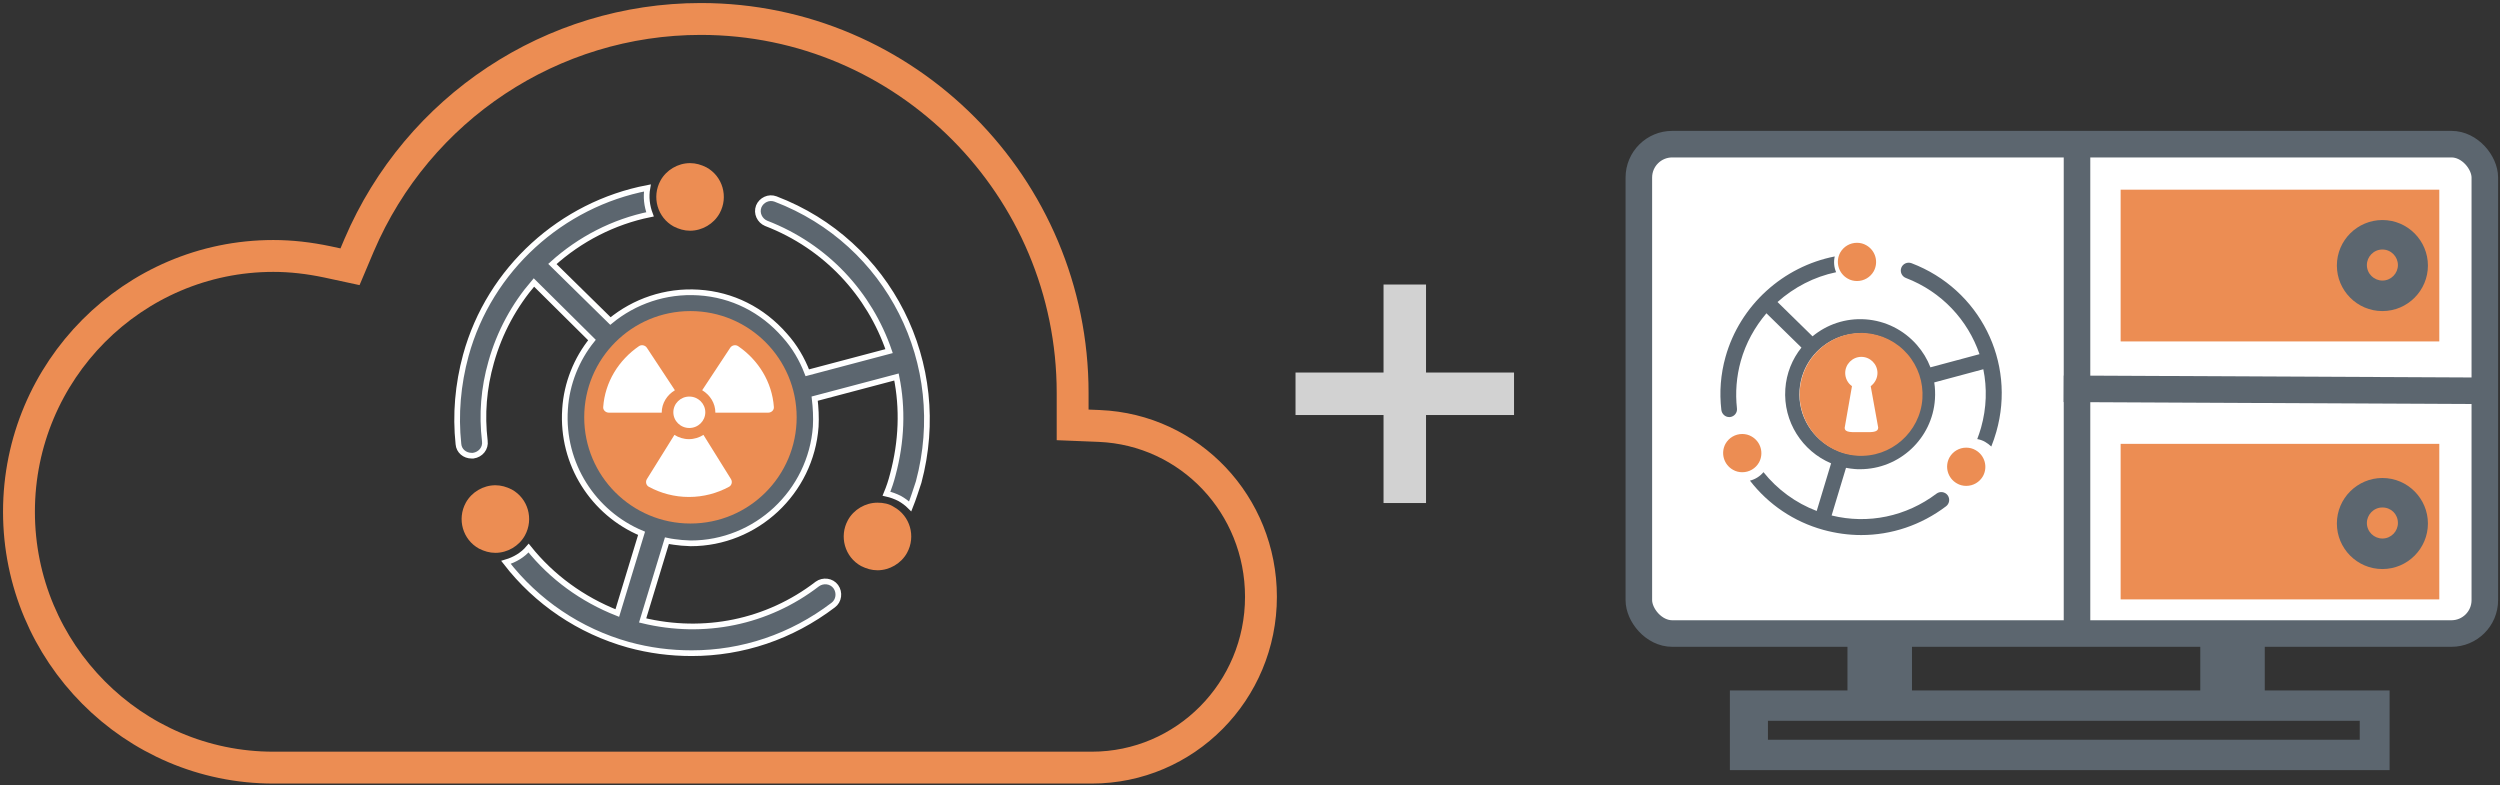 <?xml version="1.0" encoding="UTF-8"?>
<svg width="659px" height="207px" viewBox="0 0 659 207" version="1.1" xmlns="http://www.w3.org/2000/svg" xmlns:xlink="http://www.w3.org/1999/xlink">
    <rect x="0" y="0" width="659" height="207" fill="#333333" stroke="none"/>
    <!-- Generator: Sketch 63.1 (92452) - https://sketch.com -->
    <title>reactor-plus-fusionauth</title>
    <desc>Created with Sketch.</desc>
    <g id="Page-1" stroke="none" stroke-width="1" fill="none" fill-rule="evenodd">
        <g id="reactor-plus-fusionauth" transform="translate(4.5, 4)">
            <g id="cloud-reactor" transform="translate(0, 0.542)">
                <path d="M87.763,65.775 L90.17,60.077 C105.646,23.881 141.065,0.458 180.238,0.458 C234.284,0.458 278.247,44.682 278.247,99.035 C278.247,99.221 278.247,99.221 278.247,99.777 C278.247,100.111 278.247,100.111 278.247,100.365 L278.247,107.457 L285.285,107.74 L285.29,107.74 C309.152,108.749 327.888,128.518 327.888,152.771 C327.888,177.662 307.928,197.803 283.297,197.803 L67.553,197.803 C30.559,197.803 0.5,167.504 0.5,130.365 C0.5,93.165 30.62,62.927 67.553,62.927 C72.222,62.927 76.877,63.458 81.859,64.502 L87.763,65.775 Z" id="Path" stroke="#EC8D53" stroke-width="8.4"></path>
                <path d="M199.954,47.923 C198.146,47.227 196.198,48.202 195.503,49.872 C194.807,51.682 195.781,53.631 197.45,54.327 C213.31,60.451 224.717,72.98 229.865,88.013 L208.301,93.721 C206.91,90.101 204.963,86.761 202.319,83.837 C196.476,77.156 188.547,73.119 179.643,72.562 C170.879,72.005 162.671,74.928 156.41,80.079 L141.107,65.045 C148.342,58.503 157.245,53.909 166.844,51.96 C166.009,49.733 165.731,47.366 166.149,45 C143.611,49.315 124.552,66.298 118.292,89.127 C116.205,96.783 115.51,104.718 116.344,112.513 C116.483,114.323 118.014,115.575 119.822,115.575 C119.961,115.575 120.101,115.575 120.24,115.575 C122.187,115.297 123.578,113.627 123.3,111.678 C122.466,104.718 123.022,97.758 124.97,90.937 C127.196,83.002 131.091,75.903 136.238,69.917 L151.541,85.09 C147.507,90.101 144.864,96.505 144.446,103.326 C143.472,117.803 151.959,130.748 164.618,136.038 L158.219,157.058 C149.037,153.438 140.968,147.592 134.847,139.936 C133.317,141.745 131.23,142.998 128.865,143.694 C136.934,154.134 148.202,161.791 161.14,165.41 C166.705,166.941 172.27,167.637 177.835,167.637 C191.19,167.637 204.128,163.322 215.118,154.97 C216.648,153.856 216.927,151.629 215.814,150.098 C214.701,148.566 212.475,148.288 210.945,149.402 C197.728,159.563 181.034,162.904 164.897,159.006 L171.296,137.987 C172.548,138.265 173.939,138.405 175.191,138.544 C176.026,138.544 176.722,138.683 177.556,138.683 C194.807,138.683 209.275,125.18 210.527,107.919 C210.666,105.414 210.527,102.908 210.249,100.542 L231.812,94.834 C233.482,103.047 233.204,111.817 230.839,120.587 C230.421,122.257 229.865,123.928 229.169,125.598 C230.421,125.876 231.534,126.294 232.647,126.851 C233.621,127.408 234.595,128.104 235.429,128.939 C236.264,126.851 236.96,124.624 237.655,122.536 C246.002,91.354 229.865,59.338 199.954,47.923 Z M204.128,107.363 C203.154,121.979 190.355,133.254 175.609,132.28 C174.774,132.28 173.939,132.14 173.105,132.001 C170.74,131.584 168.514,130.888 166.427,129.913 C156.549,125.459 149.872,115.158 150.707,103.604 C151.124,98.314 153.072,93.303 156.132,89.405 C157.523,87.596 159.193,85.925 161.001,84.394 C165.592,80.775 171.296,78.687 177.417,78.687 C177.974,78.687 178.669,78.687 179.226,78.687 C186.321,79.244 192.859,82.445 197.589,87.874 C199.537,90.101 201.067,92.607 202.18,95.252 C203.015,97.34 203.71,99.706 203.989,101.934 C204.267,103.882 204.267,105.553 204.128,107.363 Z" id="Shape" stroke="#FFFFFF" stroke-width="1.5" fill="#5C666F" fill-rule="nonzero"></path>
                <circle id="Oval" fill="#EC8D53" cx="177.5" cy="105.458" r="28"></circle>
                <path d="M184.071,104.235 L198.008,104.235 C198.844,104.235 199.552,103.564 199.497,102.77 C199.028,96.159 195.415,90.368 190.074,86.705 C189.394,86.243 188.428,86.453 187.987,87.124 L180.596,98.322 C182.674,99.569 184.071,101.741 184.071,104.235 Z M180.928,110.094 C179.818,110.792 178.51,111.218 177.103,111.218 C175.695,111.218 174.396,110.792 173.277,110.094 L166.024,121.743 C165.591,122.441 165.807,123.384 166.529,123.774 C169.678,125.478 173.277,126.458 177.103,126.458 C180.928,126.458 184.528,125.478 187.677,123.774 C188.398,123.384 188.615,122.432 188.182,121.743 L180.928,110.094 Z M177.205,108.276 C179.531,108.276 181.418,106.421 181.418,104.134 C181.418,101.848 179.531,99.993 177.205,99.993 C174.88,99.993 172.993,101.848 172.993,104.134 C172.993,106.421 174.88,108.276 177.205,108.276 Z M155.992,104.235 L169.929,104.235 C169.929,101.74 171.326,99.568 173.404,98.329 L166.013,87.128 C165.572,86.456 164.606,86.238 163.926,86.709 C158.585,90.373 154.972,96.166 154.503,102.778 C154.448,103.564 155.156,104.235 155.992,104.235 Z" id="Reactor-Shape" fill="#FFFFFF" fill-rule="nonzero"></path>
                <path d="M126.083,123.371 C122.883,123.371 119.822,125.18 118.292,127.964 C115.927,132.28 117.457,137.709 121.77,140.075 C123.161,140.771 124.552,141.189 126.083,141.189 C129.282,141.189 132.343,139.379 133.873,136.595 C136.238,132.28 134.708,126.851 130.395,124.484 C129.004,123.788 127.613,123.371 126.083,123.371 Z" id="Path" fill="#EC8D53" fill-rule="nonzero"></path>
                <path d="M226.804,127.964 C223.604,127.964 220.544,129.774 219.013,132.558 C216.648,136.873 218.179,142.302 222.491,144.669 C223.883,145.365 225.274,145.782 226.804,145.782 C230.004,145.782 233.064,143.973 234.595,141.189 C236.96,136.873 235.429,131.444 231.117,129.078 C229.865,128.243 228.334,127.964 226.804,127.964 Z" id="Path" fill="#EC8D53" fill-rule="nonzero"></path>
                <path d="M177.401,38.458 C174.201,38.458 171.141,40.267 169.61,43.051 C167.245,47.366 168.776,52.795 173.088,55.162 C174.479,55.858 175.871,56.275 177.401,56.275 C180.601,56.275 183.661,54.466 185.192,51.682 C187.557,47.366 186.026,41.938 181.714,39.571 C180.322,38.875 178.931,38.458 177.401,38.458 Z" id="Path" fill="#EC8D53" fill-rule="nonzero"></path>
            </g>
            <g id="app-server" transform="translate(450.5, 163)" fill-rule="nonzero">
                <rect id="Rectangle" stroke="#979797" stroke-width="0.8" fill="#FFFFFF" x="34.994" y="2" width="10" height="18"></rect>
                <polygon id="Shape" fill="#5C666F" points="48.994 21 31.994 21 31.994 0 48.994 0"></polygon>
                <polygon id="Shape-Copy" fill="#5C666F" points="141.994 21 124.994 21 124.994 0 141.994 0"></polygon>
                <path d="M174.994,36 L0.994,36 L0.994,15 L174.895,15 L174.895,36 L174.994,36 Z M11.025,28 L167.025,28 L167.025,23 L11.025,23 L11.025,28 Z" id="Shape" fill="#5C666F"></path>
            </g>
            <g id="Group-2" transform="translate(337, 71)" fill="#D2D2D2">
                <rect id="Rectangle" x="23.2" y="1.8189894e-13" width="11.2" height="57.6"></rect>
                <rect id="Rectangle" transform="translate(28.8, 28.8) rotate(-270) translate(-28.8, -28.8) " x="23.2" y="0" width="11.2" height="57.6"></rect>
            </g>
            <g id="FA-server" transform="translate(427.5, 34)" fill-rule="nonzero">
                <rect id="Rectangle-Copy-10" stroke="#5C666F" stroke-width="7" fill="#FFFFFF" x="0" y="0" width="223" height="129" rx="8.8"></rect>
                <rect id="Rectangle" fill="#EC8D53" x="127" y="12" width="84" height="40"></rect>
                <rect id="Rectangle" fill="#EC8D53" x="127" y="79" width="84" height="41"></rect>
                <path d="M196,44 C189.318,44 184,38.545 184,32 C184,25.318 189.455,20 196,20 C202.682,20 208,25.455 208,32 C208,38.545 202.682,44 196,44 Z M196,27.773 C193.682,27.773 191.909,29.682 191.909,31.864 C191.909,34.182 193.818,35.955 196,35.955 C198.318,35.955 200.091,34.045 200.091,31.864 C200.091,29.682 198.318,27.773 196,27.773 Z" id="Shape" fill="#5C666F"></path>
                <path d="M196,112 C189.318,112 184,106.545 184,100 C184,93.318 189.455,88 196,88 C202.682,88 208,93.455 208,100 C208,106.545 202.682,112 196,112 Z M196,95.773 C193.682,95.773 191.909,97.682 191.909,99.864 C191.909,102.182 193.818,103.955 196,103.955 C198.318,103.955 200.091,102.045 200.091,99.864 C200.091,97.545 198.318,95.773 196,95.773 Z" id="Shape" fill="#5C666F"></path>
            </g>
            <g id="logo" transform="translate(449, 60)" fill-rule="nonzero">
                <path d="M50.383,5.381 C49.286,4.97 48.097,5.518 47.686,6.569 C47.275,7.665 47.823,8.852 48.874,9.263 C58.38,12.917 65.236,20.407 68.298,29.359 L55.364,32.83 C54.541,30.683 53.353,28.719 51.799,26.938 C48.326,22.965 43.481,20.544 38.226,20.179 C32.97,19.813 28.034,21.549 24.286,24.655 L15.054,15.612 C19.396,11.73 24.743,8.944 30.502,7.756 C29.953,6.477 29.816,5.016 30.136,3.6 C16.608,6.249 5.183,16.388 1.344,30.09 C0.064,34.657 -0.302,39.361 0.247,44.065 C0.384,45.116 1.252,45.938 2.303,45.938 C2.395,45.938 2.441,45.938 2.532,45.938 C3.674,45.801 4.497,44.796 4.36,43.654 C3.903,39.498 4.223,35.296 5.365,31.186 C6.691,26.436 9.067,22.188 12.129,18.58 L21.361,27.623 C18.939,30.638 17.385,34.428 17.111,38.539 C16.517,47.171 21.59,54.935 29.177,58.132 L25.383,70.692 C19.853,68.591 15.009,65.028 11.353,60.461 C10.438,61.557 9.204,62.334 7.788,62.699 C12.632,68.956 19.35,73.523 27.12,75.67 C30.456,76.583 33.792,77.04 37.129,77.04 C45.081,77.04 52.896,74.437 59.477,69.459 C60.391,68.773 60.574,67.449 59.889,66.536 C59.203,65.622 57.878,65.439 56.964,66.124 C48.966,72.153 38.957,74.254 29.314,71.879 L33.107,59.319 C33.884,59.456 34.661,59.593 35.438,59.639 C35.895,59.685 36.352,59.685 36.809,59.685 C47.183,59.685 55.867,51.601 56.552,41.233 C56.644,39.726 56.598,38.265 56.37,36.803 L69.303,33.332 C70.309,38.265 70.172,43.517 68.709,48.724 C68.435,49.728 68.069,50.733 67.704,51.738 C68.435,51.875 69.121,52.103 69.76,52.469 C70.4,52.834 70.903,53.245 71.406,53.702 C71.908,52.423 72.365,51.144 72.731,49.82 C77.987,31.368 68.344,12.232 50.383,5.381 Z M52.896,41.005 C52.302,49.774 44.624,56.533 35.758,55.94 C35.255,55.894 34.752,55.848 34.25,55.757 C32.833,55.529 31.507,55.118 30.273,54.524 C24.332,51.829 20.356,45.664 20.859,38.813 C21.087,35.616 22.23,32.693 24.058,30.272 C24.88,29.176 25.886,28.171 26.983,27.304 C29.725,25.157 33.153,23.878 36.855,23.878 C37.22,23.878 37.586,23.878 37.997,23.924 C42.293,24.198 46.178,26.162 49.011,29.404 C50.154,30.729 51.068,32.236 51.754,33.835 C52.302,35.113 52.668,36.484 52.85,37.854 C52.942,38.859 52.988,39.955 52.896,41.005 Z" id="Shape" fill="#5B6670"></path>
                <path d="M49.313,29.336 C46.478,26.091 42.545,24.126 38.201,23.806 C37.836,23.76 37.424,23.76 37.058,23.76 C28.599,23.76 21.511,30.387 20.917,38.842 C20.322,47.755 27.044,55.479 35.961,56.119 C44.923,56.758 52.651,49.903 53.246,41.082 C53.52,36.786 52.148,32.627 49.313,29.336 Z M37.15,49.903 C34.726,49.903 32.76,50.131 32.76,48.76 L34.68,37.791 C33.583,37.014 32.897,35.735 32.897,34.318 C32.897,31.987 34.818,30.067 37.15,30.067 C39.482,30.067 41.402,31.987 41.402,34.318 C41.402,35.735 40.671,37.014 39.619,37.791 L41.585,48.669 C41.585,48.715 41.585,48.76 41.585,48.76 C41.539,50.131 39.573,49.903 37.15,49.903 Z" id="Shape" fill="#EC8D53"></path>
                <path d="M36,0 C34.156,0 32.484,0.987 31.584,2.574 C30.255,5.019 31.112,8.064 33.556,9.437 C34.285,9.866 35.143,10.08 36,10.08 C37.844,10.08 39.516,9.093 40.416,7.506 C41.745,5.061 40.888,2.016 38.444,0.643 C37.715,0.214 36.857,0 36,0 Z" id="Path" fill="#EC8D53"></path>
                <path d="M5.76,50.4 C3.916,50.4 2.244,51.387 1.344,52.974 C0.015,55.419 0.872,58.464 3.316,59.837 C4.045,60.266 4.903,60.48 5.76,60.48 C7.604,60.48 9.276,59.493 10.176,57.906 C11.505,55.461 10.648,52.416 8.204,51.043 C7.475,50.614 6.617,50.4 5.76,50.4 Z" id="Path" fill="#EC8D53"></path>
                <path d="M64.8,54 C62.956,54 61.284,54.987 60.384,56.574 C59.055,59.019 59.912,62.064 62.356,63.437 C63.085,63.866 63.943,64.08 64.8,64.08 C66.644,64.08 68.316,63.093 69.216,61.506 C70.545,59.061 69.688,56.016 67.244,54.643 C66.515,54.214 65.657,54 64.8,54 Z" id="Path" fill="#EC8D53"></path>
            </g>
            <line x1="646.5" y1="99" x2="543" y2="98.5" id="Line-2" stroke="#5C666F" stroke-width="7" stroke-linecap="square"></line>
            <line x1="543" y1="161.5" x2="543" y2="34.5" id="Line-2" stroke="#5C666F" stroke-width="7" stroke-linecap="square"></line>
        </g>
    </g>
</svg>